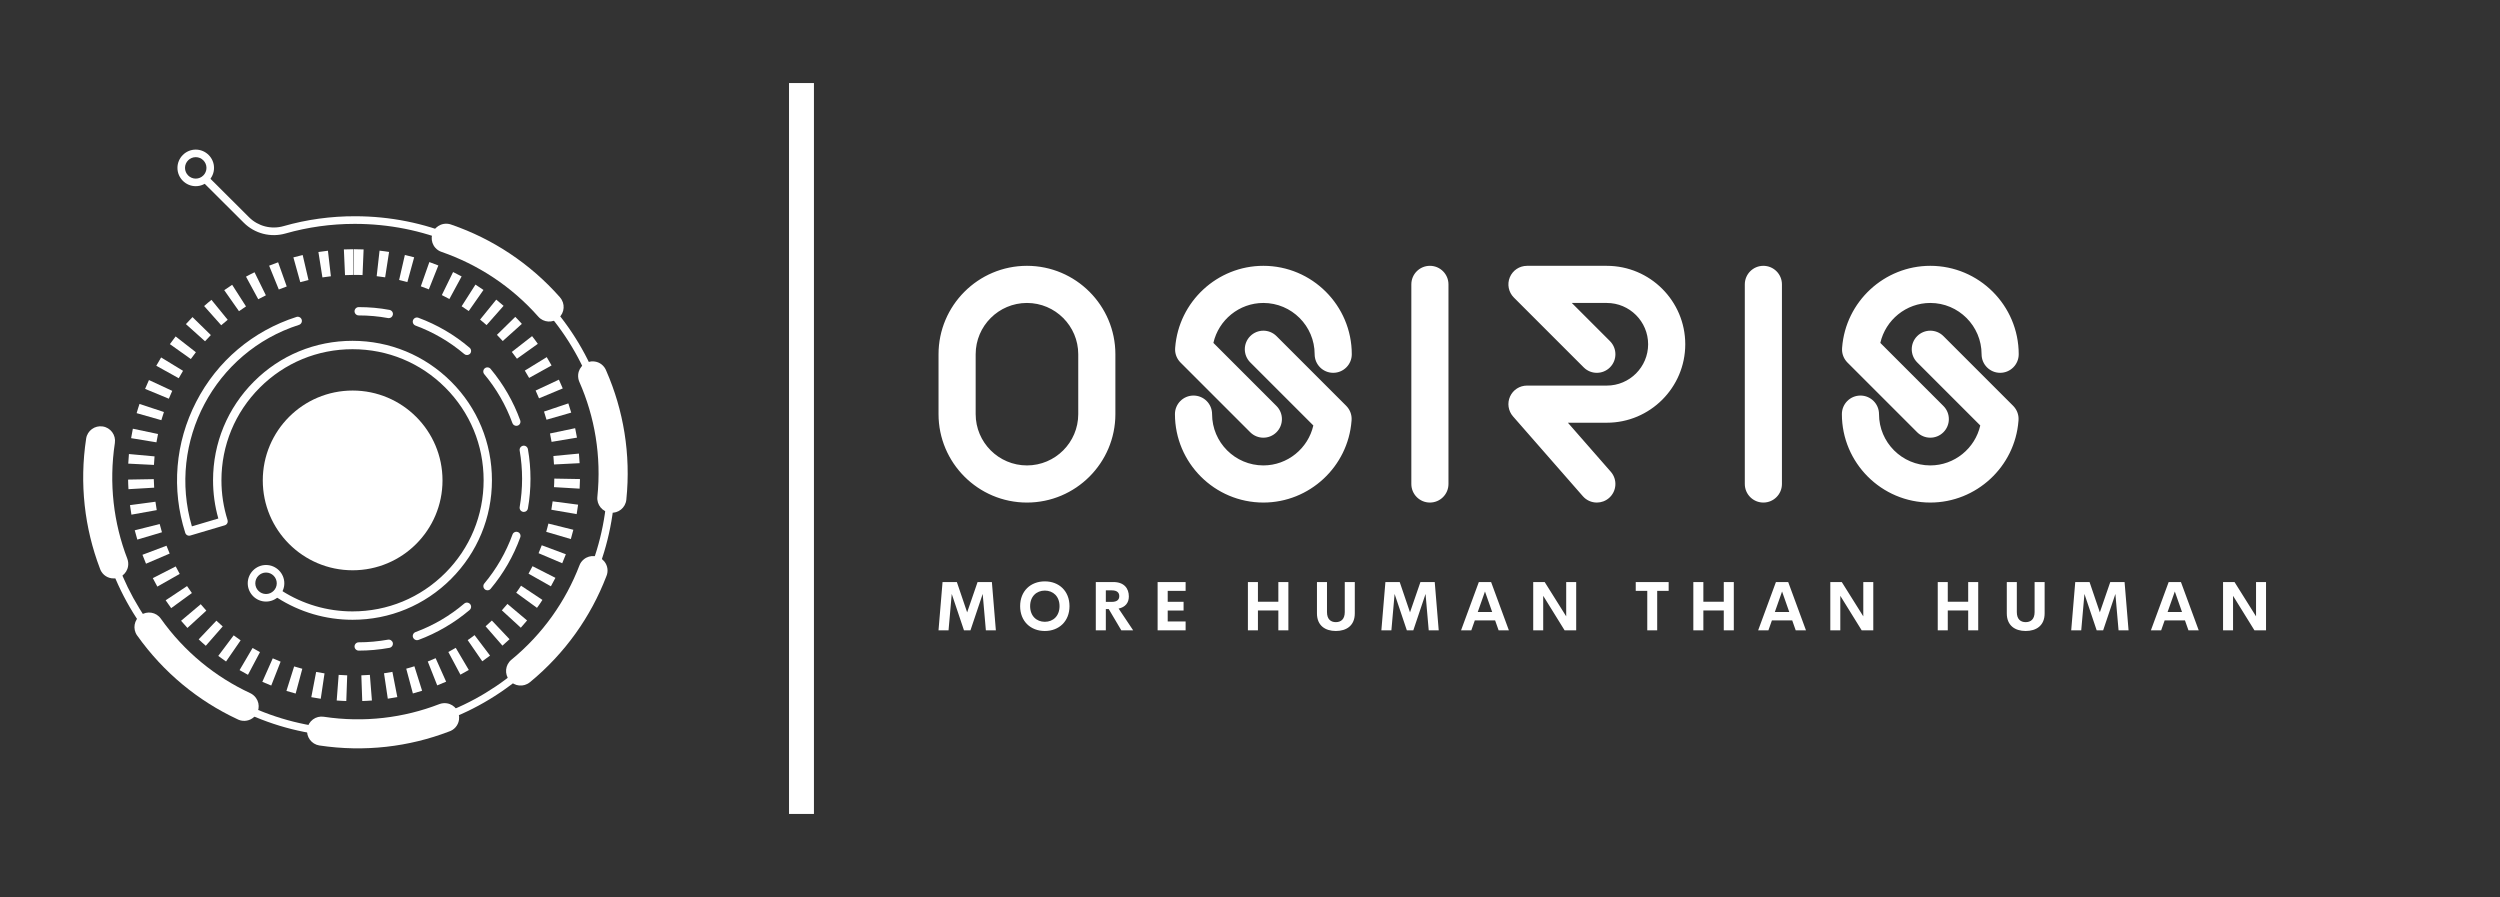 
        <svg xmlns="http://www.w3.org/2000/svg" xmlns:xlink="http://www.w3.org/1999/xlink" version="1.1" width="3213.523" height="1153.025" viewBox="0 0 3213.523 1153.025">
			
			<rect x="0" y="0" width="3213.523" height="1153.025" fill="#333333" stroke="none"/>
			
			<g transform="scale(10.676) translate(10, 10)">
				<defs id="SvgjsDefs5262"/><g id="SvgjsG5263" featureKey="symbolFeature-0" transform="matrix(0.091,0,0,0.091,-13.041,-0.988)" fill="#fff"><path xmlns="http://www.w3.org/2000/svg" d="M292.4,147.3c-13.3,0-24.2-10.9-24.2-24.2c0-13.3,10.9-24.2,24.2-24.2c13.3,0,24.2,10.9,24.2,24.2  C316.6,136.4,305.7,147.3,292.4,147.3z M292.4,108.9c-7.8,0-14.2,6.4-14.2,14.2c0,7.8,6.4,14.2,14.2,14.2c7.8,0,14.2-6.4,14.2-14.2  C306.6,115.3,300.2,108.9,292.4,108.9z"/><g xmlns="http://www.w3.org/2000/svg"><path d="M502.9,875.9c-45.6,0-89.9-8.8-131.8-26.3c-41.2-17.1-78.2-41.8-110.1-73.3c-31.9-31.5-57-68.2-74.6-109.2   c-18.2-42.4-27.6-87.5-27.8-134c-0.1-20.5,1.6-40.9,5.1-60.7l9.8,1.7c-3.4,19.2-5,39-4.9,58.9c0.2,45.1,9.3,88.9,27,130.1   c17.1,39.8,41.5,75.4,72.4,106c31,30.6,66.9,54.5,106.9,71.2c40.7,16.9,83.7,25.5,128,25.5c0.8,0,1.6,0,2.4,0   c88.8-0.6,172.2-35.6,234.8-98.6c62.7-63.1,97.2-146.8,97.2-235.7c0-89.3-34.7-173.2-97.7-236.3c-63-63.1-146.9-97.9-236.2-98   c-0.3,0-0.7,0-1,0c-31,0-61.7,4.3-91.2,12.7c-19.6,5.6-40.8,0.2-55.2-14.2l-54.7-54.5l7.1-7.1l54.7,54.5   c11.9,11.8,29.3,16.2,45.4,11.6c30.7-8.8,62.7-13.2,95-13.1c92,0.1,178.4,36,243.3,101c64.9,65,100.6,151.4,100.6,243.3   c0,91.6-35.5,177.7-100.1,242.7c-64.5,64.9-150.4,101-241.9,101.6C504.5,875.9,503.7,875.9,502.9,875.9z"/></g><path xmlns="http://www.w3.org/2000/svg" d="M710,773.9c-8.2,6.8-9.4,18.9-2.6,27.1c6.7,8.2,18.8,9.4,27,2.7l0,0c0,0,0,0,0.1,0l0,0l0,0c46.8-38.5,80.7-87,101-139.8l0,0  c3-6.5,2.2-14.4-2.6-20.2c-6.8-8.2-18.9-9.4-27.1-2.6c-2.7,2.2-4.6,4.9-5.7,7.9l0,0C782,696.2,751.8,739.6,710,773.9"/><path xmlns="http://www.w3.org/2000/svg" d="M461.8,849.3c-10.5-1.6-20.3,5.6-21.9,16.1s5.6,20.2,16,21.9l0,0c0,0,0,0,0.1,0l0,0l0,0c59.9,9,118.6,1.8,171.4-18.4l0,0  c6.8-2.1,12.2-8,13.3-15.5c1.6-10.5-5.6-20.3-16.1-21.9c-3.4-0.5-6.7-0.1-9.7,1l0,0C567.7,850.8,515.3,857.4,461.8,849.3"/><path xmlns="http://www.w3.org/2000/svg" d="M246.2,719.5c-6.1-8.7-18.1-10.7-26.8-4.5c-8.6,6.1-10.7,18.1-4.6,26.7l0,0c0,0,0,0,0.1,0.1l0,0l0,0  c35.1,49.4,81,86.6,132.3,110.6l0,0c6.2,3.4,14.2,3.2,20.4-1.2c8.7-6.2,10.7-18.2,4.5-26.8c-2-2.8-4.6-4.9-7.5-6.3l0,0  C318.7,796.8,277.5,763.6,246.2,719.5"/><path xmlns="http://www.w3.org/2000/svg" d="M745.6,319.9c7,8,19.2,8.7,27.1,1.7c7.9-7,8.7-19.1,1.7-27.1l0,0c0,0,0,0,0-0.1l0,0l0,0c-40.1-45.4-89.7-77.5-143.2-96l0,0  c-6.6-2.7-14.4-1.7-20.1,3.3c-8,7-8.7,19.2-1.7,27.1c2.3,2.6,5.1,4.4,8.1,5.4l0,0C665.4,250.8,709.8,279.4,745.6,319.9"/><path xmlns="http://www.w3.org/2000/svg" d="M185.4,487.1c1.6-10.5-5.6-20.3-16.1-21.9s-20.3,5.6-21.9,16l0,0c0,0,0,0,0,0.1l0,0l0,0c-9.1,59.9-2,118.6,18.1,171.5l0,0  c2.1,6.8,7.9,12.2,15.5,13.3c10.5,1.6,20.3-5.6,21.9-16.1c0.5-3.4,0.1-6.7-1-9.7l0,0C183.7,593.1,177.3,540.6,185.4,487.1"/><path xmlns="http://www.w3.org/2000/svg" d="M491.6,828.5c-4.2-0.1-8.5-0.4-12.7-0.7l2.6-33.9c3.7,0.3,7.5,0.5,11.3,0.6L491.6,828.5z M512.7,828.5l-1.2-34  c3.8-0.1,7.5-0.4,11.3-0.6l2.7,33.9C521.2,828.1,517,828.4,512.7,828.5z M457.8,825.5c-4.2-0.6-8.4-1.3-12.5-2.1l6.4-33.4  c3.7,0.7,7.4,1.3,11.1,1.9L457.8,825.5z M546.5,825.4l-5-33.6c3.7-0.6,7.4-1.2,11.1-1.9l6.5,33.4C554.9,824,550.6,824.8,546.5,825.4  z M424.6,818.6c-4.1-1.1-8.2-2.3-12.2-3.5l10.2-32.4c3.6,1.1,7.2,2.2,10.8,3.1L424.6,818.6z M579.7,818.5l-8.8-32.8  c3.6-1,7.3-2,10.8-3.2l10.2,32.4C587.8,816.2,583.7,817.4,579.7,818.5z M392.3,808c-3.9-1.6-7.9-3.2-11.8-4.9l13.8-31.1  c3.4,1.5,6.9,3,10.4,4.4L392.3,808z M611.9,807.8l-12.5-31.6c3.5-1.4,6.9-2.8,10.4-4.4l13.9,31.1  C619.7,804.6,615.8,806.3,611.9,807.8z M361.5,793.8c-3.7-2-7.5-4.1-11.1-6.2l17.2-29.3c3.2,1.9,6.5,3.7,9.8,5.5L361.5,793.8z   M642.6,793.6l-16-30c3.3-1.8,6.6-3.6,9.8-5.5l17.3,29.3C650,789.5,646.3,791.6,642.6,793.6z M332.5,776.2c-3.5-2.4-7-4.9-10.3-7.4  l20.4-27.2c3,2.2,6.1,4.5,9.2,6.6L332.5,776.2z M671.5,775.9l-19.3-28c3.1-2.1,6.2-4.3,9.1-6.6l20.5,27.1  C678.4,771,675,773.5,671.5,775.9z M305.7,755.4c-3.2-2.8-6.4-5.6-9.4-8.5l23.4-24.7c2.7,2.6,5.5,5.1,8.4,7.6L305.7,755.4z   M698.2,755.2l-22.3-25.6c2.8-2.5,5.6-5,8.3-7.6l23.4,24.7C704.6,749.5,701.4,752.4,698.2,755.2z M281.4,731.8  c-2.8-3.1-5.7-6.3-8.4-9.5l26-21.9c2.4,2.9,4.9,5.7,7.4,8.5L281.4,731.8z M722.5,731.5l-25.1-23c2.5-2.8,5-5.6,7.4-8.5l26,21.9  C728.2,725.1,725.3,728.4,722.5,731.5z M259.9,705.6c-2.5-3.4-4.9-6.9-7.3-10.4l28.3-18.8c2.1,3.1,4.2,6.2,6.4,9.2L259.9,705.6z   M743.9,705.2l-27.5-20c2.2-3,4.4-6.1,6.4-9.3l28.3,18.8C748.9,698.3,746.4,701.8,743.9,705.2z M241.6,677.1  c-2.1-3.7-4.1-7.4-6-11.2l30.3-15.5c1.7,3.3,3.5,6.7,5.3,9.9L241.6,677.1z M762.3,676.7l-29.6-16.7c1.8-3.3,3.6-6.6,5.3-9.9  l30.3,15.4C766.4,669.2,764.4,673,762.3,676.7z M226.6,646.8c-1.6-3.9-3.2-7.8-4.7-11.8l31.8-12c1.3,3.5,2.7,7,4.2,10.4L226.6,646.8  z M777.3,646.2L746,632.9c1.5-3.4,2.9-7,4.2-10.5l31.9,11.9C780.5,638.3,778.9,642.3,777.3,646.2z M215.1,614.9  c-1.2-4-2.3-8.2-3.4-12.3l33-8.3c0.9,3.6,1.9,7.3,3,10.9L215.1,614.9z M788.7,614.2l-32.6-9.6c1.1-3.6,2-7.2,2.9-10.9l33,8.2  C791,606.1,789.9,610.2,788.7,614.2z M207.3,581.9c-0.7-4.2-1.4-8.4-1.9-12.6l33.7-4.5c0.5,3.7,1.1,7.5,1.7,11.1L207.3,581.9z   M796.4,581.2l-33.5-5.8c0.6-3.7,1.2-7.4,1.7-11.1l33.7,4.4C797.7,572.8,797.1,577,796.4,581.2z M203.4,548.2  c-0.3-4.2-0.4-8.5-0.5-12.7l34-0.6c0.1,3.7,0.2,7.5,0.5,11.3L203.4,548.2z M800.3,547.5l-33.9-2c0.2-3.7,0.4-7.5,0.4-11.3l34,0.6  C800.7,539.1,800.5,543.3,800.3,547.5z M237.1,516.1l-34-1.7c0.2-4.2,0.5-8.5,0.9-12.7l33.9,3.1  C237.6,508.5,237.3,512.3,237.1,516.1z M766.4,515.5c-0.2-3.7-0.5-7.5-0.8-11.2l33.8-3.2c0.4,4.2,0.7,8.5,0.9,12.7L766.4,515.5z   M240.4,486.2l-33.5-5.5c0.7-4.2,1.5-8.4,2.3-12.5l33.3,7C241.7,478.8,241,482.5,240.4,486.2z M763.2,485.6  c-0.6-3.7-1.3-7.4-2.1-11.1l33.3-7c0.9,4.1,1.7,8.3,2.4,12.5L763.2,485.6z M246.9,456.9l-32.7-9.3c1.2-4.1,2.4-8.2,3.8-12.2  l32.3,10.7C249.1,449.7,248,453.3,246.9,456.9z M756.5,456.3c-1-3.6-2.2-7.2-3.3-10.8l32.2-10.8c1.3,4,2.6,8.1,3.8,12.2L756.5,456.3  z M256.8,428.5l-31.4-13c1.6-3.9,3.3-7.8,5.1-11.7l30.8,14.3C259.8,421.5,258.2,425,256.8,428.5z M746.6,428  c-1.4-3.4-3-6.9-4.5-10.3l30.8-14.4c1.8,3.8,3.5,7.7,5.1,11.6L746.6,428z M269.9,401.4l-29.7-16.5c2-3.7,4.2-7.4,6.4-11l29,17.7  C273.6,394.8,271.7,398.1,269.9,401.4z M733.5,401c-1.8-3.3-3.7-6.5-5.7-9.7l29-17.8c2.2,3.6,4.4,7.3,6.4,11L733.5,401z M285.9,376  l-27.7-19.7c2.5-3.4,5-6.9,7.6-10.2l26.8,20.9C290.4,369.9,288.1,372.9,285.9,376z M717.4,375.6c-2.2-3-4.5-6.1-6.8-9l26.8-20.9  c2.6,3.3,5.2,6.7,7.6,10.2L717.4,375.6z M304.7,352.5l-25.3-22.7c2.8-3.1,5.8-6.3,8.7-9.3l24.3,23.8  C309.8,347,307.2,349.7,304.7,352.5z M698.6,352.2c-2.5-2.8-5.1-5.5-7.7-8.2l24.3-23.8c3,3,5.9,6.1,8.7,9.3L698.6,352.2z   M326.1,331.3l-22.6-25.4c3.2-2.8,6.4-5.6,9.7-8.2l21.5,26.4C331.8,326.4,328.9,328.9,326.1,331.3z M677.2,331.1  c-2.8-2.5-5.7-4.9-8.6-7.3l21.4-26.4c3.3,2.7,6.5,5.4,9.7,8.2L677.2,331.1z M349.6,312.7l-19.5-27.8c3.5-2.4,7-4.8,10.5-7.1  l18.3,28.6C355.9,308.4,352.7,310.6,349.6,312.7z M653.6,312.5c-3.1-2.2-6.2-4.3-9.4-6.3l18.3-28.7c3.6,2.3,7.1,4.6,10.6,7.1  L653.6,312.5z M375.1,296.9L358.9,267c3.7-2,7.5-4,11.3-5.8l15,30.5C381.8,293.3,378.4,295.1,375.1,296.9z M628,296.6  c-3.3-1.8-6.7-3.5-10-5.2l14.9-30.5c3.8,1.9,7.6,3.8,11.3,5.8L628,296.6z M402.3,284l-12.8-31.5c3.9-1.6,7.9-3.1,11.9-4.5l11.4,32  C409.3,281.3,405.7,282.6,402.3,284z M600.8,283.8c-3.5-1.4-7-2.7-10.6-4l11.3-32.1c4,1.4,8,2.9,11.9,4.5L600.8,283.8z M430.7,274.3  l-9.1-32.8c4.1-1.1,8.2-2.2,12.3-3.1l7.7,33.1C438,272.4,434.3,273.3,430.7,274.3z M572.4,274.2c-3.6-1-7.3-1.9-10.9-2.8l7.6-33.1  c4.1,0.9,8.3,2,12.3,3.1L572.4,274.2z M460,268l-5.3-33.6c4.2-0.7,8.4-1.2,12.6-1.7l3.9,33.8C467.5,266.9,463.7,267.4,460,268z   M543,267.9c-3.7-0.6-7.5-1.1-11.2-1.5l3.8-33.8c4.2,0.5,8.4,1,12.6,1.7L543,267.9z M489.9,265l-1.5-34c4.2-0.2,8.5-0.3,12.7-0.3  l0.1,34C497.5,264.7,493.7,264.8,489.9,265z M513.1,264.9c-3.7-0.2-7.5-0.2-11.3-0.2v-34c4.2,0,8.5,0.1,12.7,0.3L513.1,264.9z"/><path xmlns="http://www.w3.org/2000/svg" d="M823.8,558.2c-1.1,10.6,6.6,20,17.2,21.1c10.5,1.1,20-6.5,21.1-17.1l0,0c0,0,0,0,0-0.1l0,0l0,0  c6.2-60.3-3.8-118.5-26.5-170.4l0,0c-2.5-6.7-8.5-11.8-16.1-12.5c-10.6-1.1-20,6.6-21.1,17.2c-0.3,3.4,0.2,6.7,1.5,9.7l0,0  C820.3,452.3,829.3,504.3,823.8,558.2"/><g xmlns="http://www.w3.org/2000/svg"><g><path d="M547.8,321.9c-0.3,0-0.7,0-1-0.1c-12.5-2.3-25.6-3.5-38.8-3.5c-3,0-5.5-2.5-5.5-5.5s2.5-5.5,5.5-5.5    c13.9,0,27.6,1.2,40.8,3.7c3,0.6,5,3.4,4.4,6.4C552.7,320.1,550.4,321.9,547.8,321.9z"/><path d="M585.1,748c-2.2,0-4.3-1.4-5.2-3.6c-1.1-2.8,0.4-6,3.2-7.1c23.6-8.7,45.3-21.4,64.5-37.7c2.3-2,5.8-1.7,7.8,0.6    c2,2.3,1.7,5.8-0.6,7.8c-20.2,17.1-43.1,30.5-67.8,39.7C586.4,747.9,585.8,748,585.1,748z M678.4,682c-1.2,0-2.5-0.4-3.5-1.3    c-2.3-1.9-2.6-5.4-0.7-7.7c16.2-19.4,28.7-41.2,37.3-64.8c1-2.9,4.2-4.3,7-3.3c2.9,1,4.3,4.2,3.3,7c-9,24.8-22.2,47.8-39.2,68.1    C681.6,681.3,680,682,678.4,682z M726.5,578.3c-0.3,0-0.6,0-1-0.1c-3-0.5-5-3.4-4.5-6.4c2.1-12.2,3.2-24.8,3.2-37.3    c0-12.6-1.1-25.2-3.2-37.4c-0.5-3,1.5-5.8,4.5-6.4c3-0.5,5.8,1.5,6.4,4.5c2.3,12.9,3.4,26.1,3.4,39.3c0,13.2-1.1,26.4-3.4,39.2    C731.5,576.4,729.1,578.3,726.5,578.3z M716.6,464.4c-2.2,0-4.4-1.4-5.2-3.6c-8.6-23.6-21.1-45.4-37.3-64.8    c-1.9-2.3-1.6-5.8,0.7-7.7c2.3-1.9,5.8-1.6,7.7,0.7c17,20.4,30.2,43.3,39.2,68.1c1,2.9-0.4,6-3.3,7    C717.8,464.3,717.2,464.4,716.6,464.4z M651.2,370.7c-1.3,0-2.5-0.4-3.5-1.3c-19.3-16.3-41-29-64.6-37.7c-2.8-1.1-4.3-4.2-3.2-7.1    c1.1-2.8,4.2-4.3,7.1-3.2c24.8,9.2,47.6,22.5,67.8,39.7c2.3,2,2.6,5.4,0.6,7.8C654.3,370,652.8,370.7,651.2,370.7z"/><path d="M508,761.8c-3,0-5.5-2.5-5.5-5.5s2.5-5.5,5.5-5.5c12.7,0,25.8-1.2,38.8-3.5c3-0.5,5.8,1.5,6.4,4.4c0.5,3-1.5,5.8-4.4,6.4    C535.1,760.6,521.3,761.8,508,761.8z"/></g></g><path xmlns="http://www.w3.org/2000/svg" d="M499.9,721c-35.5,0-69.9-10.1-99.7-29.2c-2.6-1.6-3.3-5-1.7-7.6c1.6-2.6,5-3.3,7.6-1.7c28,17.9,60.4,27.4,93.7,27.4  c46.4,0,89.9-18,122.7-50.8s50.8-76.3,50.8-122.7s-18-89.9-50.8-122.7C589.8,381,546.3,363,499.9,363c-46.4,0-89.9,18-122.7,50.8  c-32.8,32.8-50.8,76.3-50.8,122.7c0,17.8,2.7,35.5,8.1,52.6c0.4,1.4,0.3,2.9-0.4,4.2s-1.9,2.3-3.3,2.7l-45.5,13.5  c-2.9,0.9-5.9-0.7-6.8-3.6c-18.4-57.8-13.3-119.3,14.5-173.3c27.8-54,75-93.8,132.7-112.3c2.9-0.9,6,0.7,6.9,3.6  c0.9,2.9-0.7,6-3.6,6.9c-111.8,35.8-174.4,154.6-141.7,266.6l35-10.4c-4.7-16.5-7-33.5-7-50.6c0-49.3,19.2-95.6,54-130.5  s81.2-54,130.5-54s95.6,19.2,130.5,54s54,81.2,54,130.5s-19.2,95.6-54,130.5C595.5,701.8,549.2,721,499.9,721z"/><circle xmlns="http://www.w3.org/2000/svg" cx="500" cy="536.6" r="118.9"/><path xmlns="http://www.w3.org/2000/svg" d="M385.4,696.9c-13.3,0-24.2-10.9-24.2-24.2s10.9-24.2,24.2-24.2c13.3,0,24.2,10.9,24.2,24.2S398.7,696.9,385.4,696.9z   M385.4,658.5c-7.8,0-14.2,6.4-14.2,14.2s6.4,14.2,14.2,14.2c7.8,0,14.2-6.4,14.2-14.2S393.2,658.5,385.4,658.5z"/></g><g id="SvgjsG5264" featureKey="textGroupContainer" transform="matrix(1,0,0,1,280,0)" fill="#fff"><rect xmlns="http://www.w3.org/2000/svg" y="0" height="1" width="1" opacity="0"/><rect xmlns="http://www.w3.org/2000/svg" y="0" x="-195" width="3" height="88"/></g><g id="SvgjsG5265" featureKey="nameFeature-0" transform="matrix(1.018,0,0,1.018,101.372,9.789)" fill="#fff"><path d="M12.058 12 c5.767 0 10.459 4.692 10.459 10.459 l0 7.082 c0 5.767 -4.692 10.459 -10.459 10.459 c-5.766 0 -10.458 -4.692 -10.458 -10.459 l0 -7.082 c0 -5.767 4.692 -10.459 10.458 -10.459 z M18.125 29.541 l0 -7.082 c0 -3.345 -2.721 -6.067 -6.067 -6.067 c-3.345 0 -6.066 2.721 -6.066 6.067 l0 7.082 c0 3.345 2.721 6.067 6.066 6.067 c3.345 0 6.067 -2.721 6.067 -6.067 z M50.456 30.076 c0.001 0.039 -0.001 0.078 -0.002 0.116 c-0.001 0.023 0 0.046 -0.001 0.07 c-0.001 0.015 -0.003 0.03 -0.004 0.045 l-0.002 0.027 c-0.412 5.425 -4.978 9.665 -10.427 9.665 c-5.767 0 -10.459 -4.692 -10.459 -10.459 c0 -1.213 0.983 -2.196 2.196 -2.196 s2.196 0.983 2.196 2.196 c0 3.345 2.721 6.067 6.067 6.067 c2.858 0 5.292 -2.013 5.909 -4.724 l-7.462 -7.462 c-0.858 -0.858 -0.858 -2.248 0 -3.106 c0.858 -0.858 2.248 -0.858 3.106 0 l8.243 8.243 c0.017 0.017 0.031 0.035 0.047 0.052 c0.027 0.029 0.054 0.057 0.079 0.088 c0.024 0.028 0.045 0.057 0.067 0.085 c0.021 0.028 0.042 0.055 0.062 0.084 c0.022 0.032 0.043 0.064 0.063 0.097 c0.017 0.028 0.034 0.056 0.05 0.084 c0.019 0.034 0.036 0.068 0.053 0.103 c0.015 0.03 0.029 0.06 0.042 0.091 c0.015 0.034 0.028 0.068 0.041 0.102 c0.013 0.034 0.024 0.067 0.035 0.102 c0.01 0.033 0.019 0.065 0.028 0.098 c0.01 0.037 0.019 0.073 0.027 0.111 c0.007 0.032 0.012 0.065 0.018 0.097 c0.006 0.038 0.012 0.076 0.016 0.114 c0.004 0.035 0.006 0.069 0.008 0.104 c0.002 0.036 0.005 0.072 0.005 0.108 z M29.581 21.924 c-0.001 -0.039 0.001 -0.078 0.003 -0.117 c0.001 -0.023 -0 -0.046 0.001 -0.07 c0.001 -0.015 0.003 -0.03 0.004 -0.045 l0.002 -0.027 c0.412 -5.425 4.978 -9.665 10.427 -9.665 c5.767 0 10.459 4.692 10.459 10.459 c0 1.213 -0.983 2.196 -2.196 2.196 s-2.196 -0.983 -2.196 -2.196 c0 -3.345 -2.721 -6.067 -6.067 -6.067 c-2.858 0 -5.292 2.013 -5.909 4.724 l7.462 7.462 c0.858 0.858 0.858 2.248 0 3.106 c-0.429 0.429 -0.991 0.643 -1.553 0.643 s-1.124 -0.214 -1.553 -0.643 l-8.243 -8.243 c-0.017 -0.017 -0.031 -0.035 -0.047 -0.052 c-0.027 -0.029 -0.054 -0.057 -0.079 -0.088 c-0.024 -0.028 -0.045 -0.057 -0.067 -0.085 c-0.021 -0.028 -0.042 -0.055 -0.062 -0.084 c-0.022 -0.032 -0.043 -0.064 -0.063 -0.097 c-0.017 -0.028 -0.034 -0.056 -0.05 -0.084 c-0.019 -0.034 -0.036 -0.068 -0.053 -0.103 c-0.015 -0.03 -0.029 -0.06 -0.042 -0.091 c-0.015 -0.033 -0.028 -0.068 -0.041 -0.102 c-0.013 -0.033 -0.024 -0.067 -0.035 -0.101 c-0.01 -0.032 -0.02 -0.065 -0.029 -0.098 c-0.01 -0.037 -0.019 -0.073 -0.027 -0.111 c-0.007 -0.032 -0.012 -0.065 -0.018 -0.097 c-0.006 -0.038 -0.012 -0.076 -0.016 -0.114 c-0.004 -0.035 -0.006 -0.069 -0.008 -0.104 c-0.002 -0.036 -0.005 -0.072 -0.005 -0.108 z M59.716 12 c1.213 0 2.196 0.983 2.196 2.196 l0 23.608 c0 1.213 -0.983 2.196 -2.196 2.196 s-2.196 -0.983 -2.196 -2.196 l0 -23.608 c0 -1.213 0.983 -2.196 2.196 -2.196 z M89.918 21.279 c0 5.116 -4.162 9.278 -9.278 9.278 l-4.604 0 l5.076 5.801 c0.799 0.913 0.706 2.3 -0.207 3.099 c-0.416 0.365 -0.932 0.543 -1.445 0.543 c-0.611 0 -1.219 -0.254 -1.653 -0.75 l-8.263 -9.443 c-0.568 -0.649 -0.703 -1.569 -0.347 -2.354 s1.138 -1.288 2 -1.288 l9.443 0 c2.694 0 4.886 -2.192 4.886 -4.886 s-2.192 -4.886 -4.886 -4.886 l-4.141 0 l4.514 4.514 c0.858 0.858 0.858 2.248 0 3.106 c-0.858 0.858 -2.248 0.858 -3.106 0 l-8.263 -8.263 c-0.628 -0.628 -0.816 -1.573 -0.476 -2.393 s1.141 -1.355 2.029 -1.355 l9.443 0 c5.116 0 9.278 4.162 9.278 9.278 z M99.156 12 c1.213 0 2.196 0.983 2.196 2.196 l0 23.608 c0 1.213 -0.983 2.196 -2.196 2.196 s-2.196 -0.983 -2.196 -2.196 l0 -23.608 c0 -1.213 0.983 -2.196 2.196 -2.196 z M129.336 30.076 c0.001 0.039 -0.001 0.078 -0.002 0.116 c-0.001 0.023 0 0.046 -0.001 0.07 c-0.001 0.015 -0.003 0.03 -0.004 0.045 l-0.002 0.027 c-0.412 5.425 -4.978 9.665 -10.427 9.665 c-5.767 0 -10.459 -4.692 -10.459 -10.459 c0 -1.213 0.983 -2.196 2.196 -2.196 s2.196 0.983 2.196 2.196 c0 3.345 2.721 6.067 6.067 6.067 c2.858 0 5.292 -2.013 5.909 -4.724 l-7.462 -7.462 c-0.858 -0.858 -0.858 -2.248 0 -3.106 c0.858 -0.858 2.248 -0.858 3.106 0 l8.243 8.243 c0.017 0.017 0.031 0.035 0.047 0.052 c0.027 0.029 0.054 0.057 0.079 0.088 c0.024 0.028 0.045 0.057 0.067 0.085 c0.021 0.028 0.042 0.055 0.062 0.084 c0.022 0.032 0.043 0.064 0.063 0.097 c0.017 0.028 0.034 0.056 0.05 0.084 c0.019 0.034 0.036 0.068 0.053 0.103 c0.015 0.03 0.029 0.06 0.042 0.091 c0.015 0.034 0.028 0.068 0.041 0.102 c0.013 0.034 0.024 0.067 0.035 0.102 c0.01 0.033 0.019 0.065 0.028 0.098 c0.01 0.037 0.019 0.073 0.027 0.111 c0.007 0.032 0.012 0.065 0.018 0.097 c0.006 0.038 0.012 0.076 0.016 0.114 c0.004 0.035 0.006 0.069 0.008 0.104 c0.002 0.036 0.005 0.072 0.005 0.108 z M108.461 21.924 c-0.001 -0.039 0.001 -0.078 0.003 -0.117 c0.001 -0.023 -0 -0.046 0.001 -0.07 c0.001 -0.015 0.003 -0.03 0.004 -0.045 l0.002 -0.027 c0.412 -5.425 4.978 -9.665 10.427 -9.665 c5.767 0 10.459 4.692 10.459 10.459 c0 1.213 -0.983 2.196 -2.196 2.196 s-2.196 -0.983 -2.196 -2.196 c0 -3.345 -2.721 -6.067 -6.067 -6.067 c-2.858 0 -5.292 2.013 -5.909 4.724 l7.462 7.462 c0.858 0.858 0.858 2.248 0 3.106 c-0.429 0.429 -0.991 0.643 -1.553 0.643 s-1.124 -0.214 -1.553 -0.643 l-8.243 -8.243 c-0.017 -0.017 -0.031 -0.035 -0.047 -0.052 c-0.027 -0.029 -0.054 -0.057 -0.079 -0.088 c-0.024 -0.028 -0.045 -0.057 -0.067 -0.085 c-0.021 -0.028 -0.042 -0.055 -0.062 -0.084 c-0.022 -0.032 -0.043 -0.064 -0.063 -0.097 c-0.017 -0.028 -0.034 -0.056 -0.05 -0.084 c-0.019 -0.034 -0.036 -0.068 -0.053 -0.103 c-0.015 -0.03 -0.029 -0.06 -0.042 -0.091 c-0.015 -0.033 -0.028 -0.068 -0.041 -0.102 c-0.013 -0.033 -0.024 -0.067 -0.035 -0.101 c-0.01 -0.032 -0.02 -0.065 -0.029 -0.098 c-0.01 -0.037 -0.019 -0.073 -0.027 -0.111 c-0.007 -0.032 -0.012 -0.065 -0.018 -0.097 c-0.006 -0.038 -0.012 -0.076 -0.016 -0.114 c-0.004 -0.035 -0.006 -0.069 -0.008 -0.104 c-0.002 -0.036 -0.005 -0.072 -0.005 -0.108 z"/></g><g id="SvgjsG5266" featureKey="sloganFeature-0" transform="matrix(0.412,0,0,0.412,102.488,57.652)" fill="#fff"><path d="M17.998 20 l-2.92 0 l-0.928 -10.635 l-3.574 10.635 l-1.895 0 l-3.574 -10.635 l-0.938 10.635 l-2.93 0 l1.182 -14.111 l4.18 0 l3.008 8.857 l3.047 -8.857 l4.18 0 z M32.31 20.195 c-4.15 0 -7.217 -2.832 -7.217 -7.256 c0 -4.434 3.066 -7.246 7.217 -7.246 c4.141 0 7.207 2.812 7.207 7.246 c0 4.424 -3.066 7.256 -7.207 7.256 z M32.31 17.51 c2.432 0 4.297 -1.709 4.297 -4.57 c0 -2.852 -1.865 -4.551 -4.297 -4.551 s-4.297 1.699 -4.297 4.551 c0 2.861 1.865 4.57 4.297 4.57 z M54.658 20 l-3.672 -6.211 l-0.85 0 l0 6.211 l-2.93 0 l0 -14.111 l5.117 0 c3.193 0 4.541 1.885 4.541 4.219 c0 1.895 -1.074 3.125 -2.988 3.535 l4.248 6.357 l-3.467 0 z M50.137 8.32 l0 3.369 l1.728 0 c1.562 0 2.197 -0.664 2.197 -1.68 c0 -1.006 -0.635 -1.69 -2.197 -1.69 l-1.728 0 z M73.452 8.467 l-5.234 0 l0 3.203 l4.639 0 l0 2.549 l-4.639 0 l0 3.193 l5.234 0 l0 2.588 l-8.184 0 l0 -14.111 l8.184 0 l0 2.578 z M100.552 5.889 l2.93 0 l0 14.111 l-2.93 0 l0 -5.801 l-5.967 0 l0 5.801 l-2.93 0 l0 -14.111 l2.93 0 l0 5.762 l5.967 0 l0 -5.762 z M117.354 20.195 c-3.096 0 -5.518 -1.582 -5.518 -5.137 l0 -9.17 l2.93 0 l0 8.77 c0 2.148 1.143 2.949 2.588 2.949 c1.455 0 2.607 -0.811 2.607 -2.949 l0 -8.77 l2.93 0 l0 9.17 c0 3.555 -2.432 5.137 -5.537 5.137 z M147.417 20 l-2.92 0 l-0.928 -10.635 l-3.574 10.635 l-1.895 0 l-3.574 -10.635 l-0.938 10.635 l-2.93 0 l1.182 -14.111 l4.18 0 l3.008 8.857 l3.047 -8.857 l4.18 0 z M164.922 20 l-1.025 -2.91 l-5.928 0 l-1.025 2.91 l-2.998 0 l5.195 -14.111 l3.584 0 l5.195 14.111 l-2.998 0 z M158.828 14.639 l4.209 0 l-2.1 -5.986 z M184.673 5.889 l2.92 0 l0 14.111 l-3.389 0 l-6.25 -10.088 l0 10.088 l-2.92 0 l0 -14.111 l3.35 0 l6.289 10.029 l0 -10.029 z M214.614 5.889 l0 2.578 l-3.35 0 l0 11.533 l-2.9 0 l0 -11.533 l-3.369 0 l0 -2.578 l9.619 0 z M230.723 5.889 l2.93 0 l0 14.111 l-2.93 0 l0 -5.801 l-5.967 0 l0 5.801 l-2.93 0 l0 -14.111 l2.93 0 l0 5.762 l5.967 0 l0 -5.762 z M251.744 20 l-1.025 -2.91 l-5.928 0 l-1.025 2.91 l-2.998 0 l5.195 -14.111 l3.584 0 l5.195 14.111 l-2.998 0 z M245.649 14.639 l4.209 0 l-2.1 -5.986 z M271.494 5.889 l2.92 0 l0 14.111 l-3.389 0 l-6.25 -10.088 l0 10.088 l-2.92 0 l0 -14.111 l3.35 0 l6.289 10.029 l0 -10.029 z M302.149 5.889 l2.93 0 l0 14.111 l-2.93 0 l0 -5.801 l-5.967 0 l0 5.801 l-2.93 0 l0 -14.111 l2.93 0 l0 5.762 l5.967 0 l0 -5.762 z M318.95 20.195 c-3.096 0 -5.518 -1.582 -5.518 -5.137 l0 -9.17 l2.93 0 l0 8.77 c0 2.148 1.143 2.949 2.588 2.949 c1.455 0 2.607 -0.811 2.607 -2.949 l0 -8.77 l2.93 0 l0 9.17 c0 3.555 -2.432 5.137 -5.537 5.137 z M349.014 20 l-2.92 0 l-0.928 -10.635 l-3.574 10.635 l-1.895 0 l-3.574 -10.635 l-0.938 10.635 l-2.93 0 l1.182 -14.111 l4.18 0 l3.008 8.857 l3.047 -8.857 l4.18 0 z M366.519 20 l-1.025 -2.91 l-5.928 0 l-1.025 2.91 l-2.998 0 l5.195 -14.111 l3.584 0 l5.195 14.111 l-2.998 0 z M360.425 14.639 l4.209 0 l-2.1 -5.986 z M386.27 5.889 l2.92 0 l0 14.111 l-3.389 0 l-6.25 -10.088 l0 10.088 l-2.92 0 l0 -14.111 l3.35 0 l6.289 10.029 l0 -10.029 z"/></g>
			</g>
		</svg>
	
